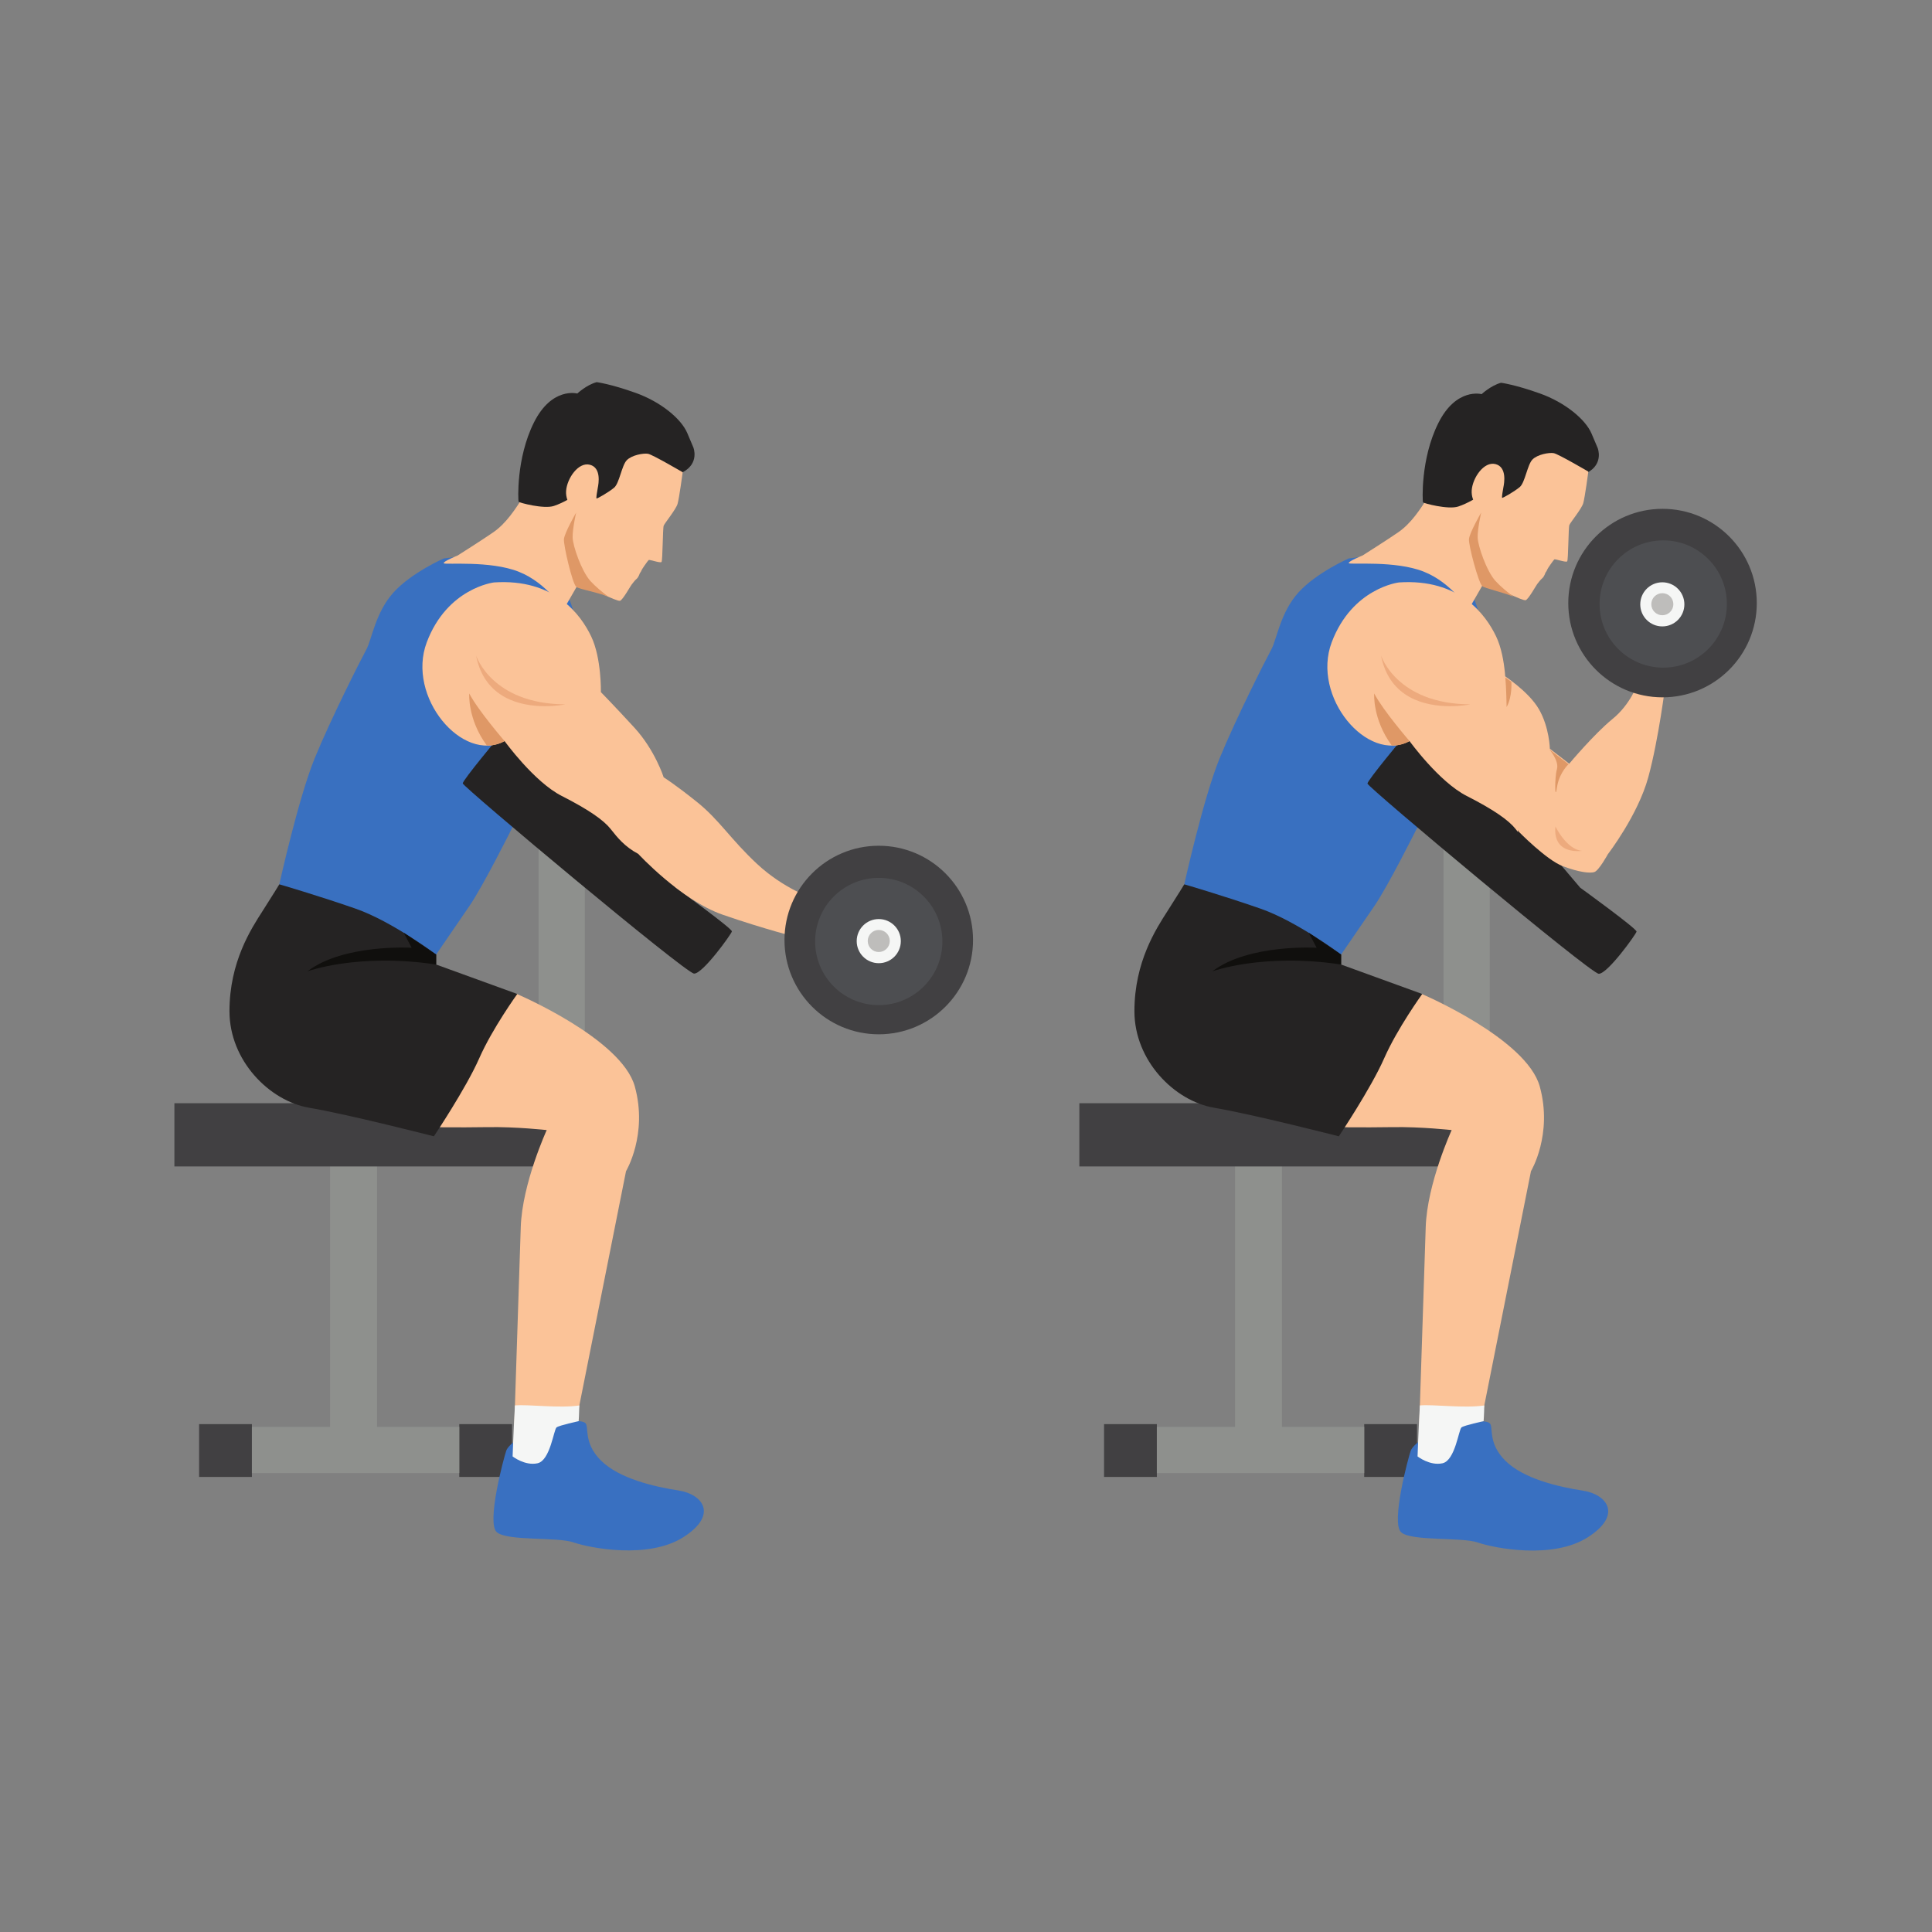 <?xml version="1.0" encoding="UTF-8" standalone="no"?>
<svg
   xmlns:dc="http://purl.org/dc/elements/1.1/"
   xmlns:cc="http://creativecommons.org/ns#"
   xmlns:rdf="http://www.w3.org/1999/02/22-rdf-syntax-ns#"
   xmlns:svg="http://www.w3.org/2000/svg"
   xmlns="http://www.w3.org/2000/svg"
   viewBox="0 0 2666.667 2666.667"
   height="2666.667"
   width="2666.667"
   xml:space="preserve"
   id="svg2"
   version="1.1"><rect x="0" y="0" width="2666.667" height="2666.667" fill="#808080" stroke="none"/><defs
     id="defs6"><clipPath
       id="clipPath70"
       clipPathUnits="userSpaceOnUse"><path
         id="path68"
         d="m 15013.5,12692.8 c -244.7,0 -626.4,75.1 -714,525.7 0,0 159.6,-502.2 924.5,-506.9 0,0 -88.1,-18.8 -210.5,-18.8" /></clipPath></defs><g
     transform="matrix(1.333,0,0,-1.333,0,2666.667)"
     id="g10"><g
       transform="scale(0.1)"
       id="g12"><g
         transform="scale(1.227)"
         id="g14"><path
           id="path16"
           style="fill:none;fill-opacity:1;fill-rule:nonzero;stroke:none"
           d="M 16300,0 H 0 V 16300 H 16300 V 0" /></g><path
         id="path18"
         style="fill:#414042;fill-opacity:1;fill-rule:nonzero;stroke:none"
         d="M 11978.7,4712.1 H 11432 v 546.8 h 546.7 v -546.8" /><path
         id="path20"
         style="fill:#414042;fill-opacity:1;fill-rule:nonzero;stroke:none"
         d="m 14672.6,4712.1 h -546.8 v 546.8 h 546.8 v -546.8" /><path
         id="path22"
         style="fill:#8e908d;fill-opacity:1;fill-rule:nonzero;stroke:none"
         d="m 13274,5054.7 h -485.7 V 7983.3 H 13274 V 5054.7" /><path
         id="path24"
         style="fill:#414042;fill-opacity:1;fill-rule:nonzero;stroke:none"
         d="m 15371.9,7927 h -4195.7 v 654.6 h 4195.7 V 7927" /><path
         id="path26"
         style="fill:#8e908d;fill-opacity:1;fill-rule:nonzero;stroke:none"
         d="m 15425.8,8581.6 h -478.7 v 2666.1 h 478.7 V 8581.6" /><path
         id="path28"
         style="fill:#fbc398;fill-opacity:1;fill-rule:nonzero;stroke:none"
         d="m 13789.4,8334 c 0,0 329.5,-5.1 628.6,0 299,5 613.3,-30.5 613.3,-30.5 0,0 -253.4,-552.5 -268.6,-1003.6 -15.3,-451.1 -71,-2169.5 -71,-2169.5 0,0 207.8,-45.6 233.2,-25.3 25.3,20.3 96.3,-96.3 157.1,-96.3 60.8,0 246.7,239.9 246.7,239.9 l 523.8,2629.1 c 0,0 228.1,380.1 91.2,876.9 -136.9,496.7 -1221.6,958 -1221.6,958 0,0 -588,-30.4 -674.2,-278.8 -86.1,-248.4 -258.5,-1099.9 -258.5,-1099.9" /><path
         id="path30"
         style="fill:#252323;fill-opacity:1;fill-rule:nonzero;stroke:none"
         d="m 13886.5,10121 v -103.3 l 840.1,-305 c 0,0 -258.2,-356.7 -394.3,-666.4 C 14196.2,8736.5 13863,8239 13863,8239 c 0,0 -877.6,225.3 -1290.6,295.7 -413,70.4 -826,488.1 -826,999.7 0,511.5 225.3,854.1 342.6,1037.1 117.3,183.1 173.7,276.9 173.7,276.9 0,0 966.7,173.7 1070,56.4 103.2,-117.4 281.6,-173.7 431.8,-342.6 150.1,-169 122,-441.2 122,-441.2" /><path
         id="path32"
         style="fill:#3970c0;fill-opacity:1;fill-rule:nonzero;stroke:none"
         d="m 14703.1,14309.6 -736.8,-86.8 c 0,0 -333.2,-145.5 -521,-352 -187.7,-206.5 -225.2,-488.1 -281.6,-591.3 -56.3,-103.3 -366,-713.4 -535,-1126.4 -168.9,-413 -366,-1304.7 -366,-1304.7 0,0 417.7,-122 793.1,-253.4 375.5,-131.4 830.7,-474 830.7,-474 0,0 206.5,300.4 347.3,506.9 140.8,206.5 436.4,797.8 436.4,797.8 l 220.6,445.8 c 0,0 525.7,1398.6 408.3,1830.4 -117.3,431.7 -596,607.7 -596,607.7" /><g
         transform="scale(1.04)"
         id="g34"><path
           id="path36"
           style="fill:#252323;fill-opacity:1;fill-rule:nonzero;stroke:none"
           d="m 13984.9,11909.9 c 0,0 -370.2,-442.8 -370.2,-475.9 0,-33.1 2216.8,-1888.96 2302.6,-1893.47 85.7,-4.53 370.7,392.51 376.7,419.58 6,27.08 -561,437.39 -561,437.39 0,0 -1103.9,1307.1 -1196.3,1345.9 -92.6,38.8 -551.8,166.5 -551.8,166.5" /></g><path
         id="path38"
         style="fill:#fbc398;fill-opacity:1;fill-rule:nonzero;stroke:none"
         d="m 15425.8,14075.3 -221.7,-386 c 0,0 -165.7,279 -462,396.7 -296.4,117.7 -762.8,69.7 -775.9,87.2 -13.1,17.4 143.8,80.6 143.8,80.6 0,0 257.2,162.7 370.5,241.2 257.1,178.3 404.4,594.8 553.9,750.9 149.4,156.1 590.8,-305.5 740.7,-353.6 149.8,-48 366.1,95.9 322.5,-209.2 -43.6,-305.1 -17.4,-326.9 -165.6,-475.1 -148.2,-148.2 -506.2,-132.7 -506.2,-132.7" /><g
         transform="scale(1.019)"
         id="g40"><path
           id="path42"
           style="fill:#252323;fill-opacity:1;fill-rule:nonzero;stroke:none"
           d="m 16126.4,14827.3 c 173.6,91.7 108.4,252.2 108.4,252.2 0,0 0,0 -61.9,145.8 -61.8,145.8 -269.3,316.7 -523.4,407.9 -254.2,91.2 -397,109.3 -397,109.3 -102.9,-27.8 -196.9,-115.6 -196.9,-115.6 0,0 -258,70.5 -440.4,-294.7 -182.5,-365.2 -160.3,-794.8 -155.5,-804.4 4.7,-9.6 256.4,-76.9 358.3,-42.8 102,34 196,96.4 196,96.4 0,0 372.4,-241.5 390.5,-227.9 18.2,13.6 618.2,424.7 618.2,424.7 l 84.3,33.8 c 4.9,5.9 11.2,11 19.4,15.3" /></g><g
         transform="scale(1.009)"
         id="g44"><path
           id="path46"
           style="fill:#fbc398;fill-opacity:1;fill-rule:nonzero;stroke:none"
           d="m 16300,14986.9 c 0,0 -35.8,-267.3 -52.5,-324.7 -16.9,-57.4 -131.9,-197.1 -142.4,-223.4 -10.5,-26.3 -10.1,-359.5 -22.5,-373.2 -12.5,-13.6 -123.3,27 -131.8,20.3 -8.4,-6.7 -71,-95.6 -73.7,-106.2 -2.6,-10.6 -16.5,-28.7 -16.5,-28.7 0,0 -14.6,-43.6 -33.7,-58.6 -19.1,-15.1 -41.2,-47.5 -51.3,-59 -10.1,-11.5 -89.1,-155.1 -118.5,-166 -29.3,-10.8 -334.1,138.9 -374,178 -39.9,39.1 -170.9,442.8 -166.2,507.1 4.5,64.4 89,219.4 89,219.4 0,0 -112.1,94.5 -102.9,223.2 9.3,128.8 126.1,299.8 244.6,268.7 118.6,-31.1 89.3,-194.7 80.5,-238.2 -8.8,-43.4 -16.7,-101.4 -13.5,-107.8 3.3,-6.5 127.7,65.3 181.6,110.6 53.8,45.4 77.9,228.1 129.4,281.7 51.7,53.5 172.4,74.4 218.6,66.3 46.2,-8.1 355.8,-189.5 355.8,-189.5" /></g><path
         id="path48"
         style="fill:#df9866;fill-opacity:1;fill-rule:nonzero;stroke:none"
         d="m 15484.9,13989.4 c 49.8,-55.2 126.2,-117.5 185.8,-163.1 -100.9,45 -298.2,85.9 -323.4,110.6 -40.3,39.5 -141.5,420.3 -136.8,485.2 4.7,65 126.2,275.1 126.2,275.1 0,0 -37.8,-167.2 -36.1,-255.6 1.6,-88.4 92.4,-350.4 184.3,-452.2" /><path
         id="path50"
         style="fill:#100f0d;fill-opacity:1;fill-rule:nonzero;stroke:none"
         d="m 12553.6,9947.4 c 0,0 525.7,192.4 1332.9,70.3 v 103.3 l -335.7,225.9 82.3,-155.5 c 0,0 -704,42.2 -1079.5,-244" /><g
         transform="scale(1.031)"
         id="g52"><path
           id="path54"
           style="fill:#3970c1;fill-opacity:1;fill-rule:nonzero;stroke:none"
           d="m 14393.8,5034.16 c 0,0 -201.1,-130.6 -225.9,-201.18 -24.7,-70.59 -201.2,-727.17 -95.3,-818.99 105.9,-91.72 607.2,-45.86 769.6,-102.39 162.4,-56.43 751.9,-172.97 1104.9,52.94 352.9,226.01 190.6,431.17 -49.5,468.01 -240,36.84 -596.5,117.99 -780.1,301.53 -183.5,183.64 -112.9,345.94 -158.9,377.75 -45.9,31.8 -179.9,10.56 -179.9,10.56 0,0 -248.3,35.3 -272.5,28.32 -24.1,-7.08 -112.4,-116.55 -112.4,-116.55" /></g><path
         id="path56"
         style="fill:#f5f6f5;fill-opacity:1;fill-rule:nonzero;stroke:none"
         d="m 14702.1,5452.3 c -17,-316.1 -23.9,-527.9 -23.9,-527.9 0,0 127.5,-99.9 258.5,-70.8 131.1,29.1 167.5,349.5 196.6,371.4 29.2,21.8 228.8,64.5 228.8,64.5 0,0 5.1,63.7 7.1,162.8 -207.5,-31.8 -529.6,13.3 -667.1,0" /><path
         id="path58"
         style="fill:#8e908d;fill-opacity:1;fill-rule:nonzero;stroke:none"
         d="m 14125.8,4752 h -2147.1 v 478.7 h 2147.1 V 4752" /><path
         id="path60"
         style="fill:#fbc398;fill-opacity:1;fill-rule:nonzero;stroke:none"
         d="m 15717.6,12707.8 c -80.6,85.1 -125.3,130.5 -125.3,130.5 0,0 7.2,352 -100.8,577.3 -107.9,225.3 -380.1,600.7 -1006.6,558.5 0,0 -482.8,-56.3 -695.5,-619.5 -212.7,-563.2 369.3,-1257.8 805.7,-1023.1 0,0 305.1,-422.4 591.4,-567.9 286.3,-145.5 436.4,-253.4 506.8,-342.6 8,-10.1 16.1,-20.3 24.3,-30.6 v 1317.4" /><path
         id="path62"
         style="fill:#df9866;fill-opacity:1;fill-rule:nonzero;stroke:none"
         d="m 14595.1,12331.5 c 0,0 -272.2,314.4 -366,492.8 0,0 -18.8,-267.3 183,-539.6 0,0 93.9,-4.9 183,46.8" /><g
         id="g64"><g
           clip-path="url(#clipPath70)"
           id="g66"><path
             id="path72"
             style="fill:#edaa7d;fill-opacity:1;fill-rule:nonzero;stroke:none"
             d="m 14299.5,12692.8 h 924.5 v 525.629 h -924.5 z" /></g></g><g
         transform="scale(1.058)"
         id="g74"><path
           id="path76"
           style="fill:#fbc398;fill-opacity:1;fill-rule:nonzero;stroke:none"
           d="m 14862.2,10770.5 c 0,0 272.9,-279.5 432.7,-339.4 159.8,-59.9 264.1,-71 308.4,-57.7 44.4,13.3 133.1,175.6 133.1,175.6 0,0 292.9,379.1 395,751.9 102,372.7 168.6,914.1 168.6,914.1 h -273.6 c 0,0 -68,-199.7 -245.6,-343.9 -177.5,-144.2 -423,-437.1 -423,-437.1 l -189.4,146.4 c 0,0 -4.4,208.6 -106.5,386.1 -102.1,177.5 -353.2,337.3 -353.2,337.3 l -122.5,-994.1 276,-539.2" /></g><path
         id="path78"
         style="fill:#df9866;fill-opacity:1;fill-rule:nonzero;stroke:none"
         d="m 15600.3,12683.9 c 0,0 -3.5,208.1 -13.4,306.8 l 62.4,-45.3 c 0,0 12,-153.1 -49,-261.5" /><path
         id="path80"
         style="fill:#df9866;fill-opacity:1;fill-rule:nonzero;stroke:none"
         d="m 16241.8,12092.1 c 0,0 -85.5,-77.3 -115,-211.7 -2.2,-10 -4,-20.2 -5.5,-30.8 -21.9,-153.3 -25.1,103.3 0,190.9 25,87.6 -79.8,206.5 -79.8,206.5 l 200.3,-154.9" /><g
         transform="scale(1.005)"
         id="g82"><path
           id="path84"
           style="fill:#edaa7d;fill-opacity:1;fill-rule:nonzero;stroke:none"
           d="m 16254.3,11136.2 c -83.7,0 -251.4,27.9 -229.1,255.1 0,0 113.7,-238.2 274.8,-252.2 0,0 -18.4,-2.9 -45.7,-2.9" /></g><g
         transform="scale(1.116)"
         id="g86"><path
           id="path88"
           style="fill:#414042;fill-opacity:1;fill-rule:nonzero;stroke:none"
           d="m 16300,12330 c 0,-483 -391.6,-874.5 -874.6,-874.5 -482.9,0 -874.5,391.5 -874.5,874.5 0,483 391.6,874.6 874.5,874.6 483,0 874.6,-391.6 874.6,-874.6" /></g><g
         transform="scale(1.097)"
         id="g90"><path
           id="path92"
           style="fill:#4d4e51;fill-opacity:1;fill-rule:nonzero;stroke:none"
           d="m 16300,12535 c 0,-331.8 -269,-600.8 -600.8,-600.8 -331.8,0 -600.8,269 -600.8,600.8 0,331.7 269,600.7 600.8,600.7 331.8,0 600.8,-269 600.8,-600.7" /></g><g
         transform="scale(1.07)"
         id="g94"><path
           id="path96"
           style="fill:#f5f6f5;fill-opacity:1;fill-rule:nonzero;stroke:none"
           d="m 16300,12847.8 c 0,-117.9 -95.6,-213.4 -213.5,-213.4 -117.9,0 -213.5,95.5 -213.5,213.4 0,117.9 95.6,213.5 213.5,213.5 117.9,0 213.5,-95.6 213.5,-213.5" /></g><g
         transform="scale(1.063)"
         id="g98"><path
           id="path100"
           style="fill:#bebdbb;fill-opacity:1;fill-rule:nonzero;stroke:none"
           d="m 16300,12933.9 c 0,-59.4 -48.1,-107.5 -107.4,-107.5 -59.3,0 -107.4,48.1 -107.4,107.5 0,59.3 48.1,107.4 107.4,107.4 59.3,0 107.4,-48.1 107.4,-107.4" /></g><path
         id="path102"
         style="fill:#414042;fill-opacity:1;fill-rule:nonzero;stroke:none"
         d="m 2608.36,4712.1 h -546.75 v 546.8 h 546.75 v -546.8" /><path
         id="path104"
         style="fill:#414042;fill-opacity:1;fill-rule:nonzero;stroke:none"
         d="m 5302.23,4712.1 h -546.75 v 546.8 h 546.75 v -546.8" /><path
         id="path106"
         style="fill:#8e908d;fill-opacity:1;fill-rule:nonzero;stroke:none"
         d="m 3903.67,5054.7 h -485.74 v 2928.6 h 485.74 V 5054.7" /><path
         id="path108"
         style="fill:#414042;fill-opacity:1;fill-rule:nonzero;stroke:none"
         d="M 6001.51,7927 H 1805.83 v 654.6 H 6001.51 V 7927" /><path
         id="path110"
         style="fill:#8e908d;fill-opacity:1;fill-rule:nonzero;stroke:none"
         d="m 6055.48,8581.6 h -478.7 v 2666.1 h 478.7 V 8581.6" /><path
         id="path112"
         style="fill:#fbc398;fill-opacity:1;fill-rule:nonzero;stroke:none"
         d="m 4419.07,8334 c 0,0 329.48,-5.1 628.54,0 299.06,5 613.34,-30.5 613.34,-30.5 0,0 -253.45,-552.5 -268.66,-1003.6 -15.2,-451.1 -70.96,-2169.5 -70.96,-2169.5 0,0 207.83,-45.6 233.17,-25.3 25.34,20.3 96.31,-96.3 157.14,-96.3 60.82,0 246.68,239.9 246.68,239.9 l 523.78,2629.1 c 0,0 228.1,380.1 91.24,876.9 -136.86,496.7 -1221.6,958 -1221.6,958 0,0 -587.99,-30.4 -674.16,-278.8 C 4591.42,9185.5 4419.07,8334 4419.07,8334" /><path
         id="path114"
         style="fill:#252323;fill-opacity:1;fill-rule:nonzero;stroke:none"
         d="m 4516.13,10121 v -103.3 l 840.07,-305 c 0,0 -258.12,-356.7 -394.22,-666.4 -136.11,-309.8 -469.32,-807.3 -469.32,-807.3 0,0 -877.62,225.3 -1290.61,295.7 -413,70.4 -826,488.1 -826,999.7 0,511.5 225.27,854.1 342.6,1037.1 117.33,183.1 173.65,276.9 173.65,276.9 0,0 966.79,173.7 1070.04,56.4 103.25,-117.4 281.59,-173.7 431.77,-342.6 150.18,-169 122.02,-441.2 122.02,-441.2" /><path
         id="path116"
         style="fill:#3970c0;fill-opacity:1;fill-rule:nonzero;stroke:none"
         d="m 5332.73,14309.6 -736.82,-86.8 c 0,0 -333.21,-145.5 -520.94,-352 -187.72,-206.5 -225.27,-488.1 -281.58,-591.3 -56.33,-103.3 -366.07,-713.4 -535.03,-1126.4 -168.95,-413 -366.06,-1304.7 -366.06,-1304.7 0,0 417.69,-122 793.14,-253.4 375.45,-131.4 830.69,-474 830.69,-474 0,0 206.5,300.4 347.29,506.9 140.79,206.5 436.46,797.8 436.46,797.8 l 220.58,445.8 c 0,0 525.63,1398.6 408.31,1830.4 -117.33,431.7 -596.04,607.7 -596.04,607.7" /><path
         id="path118"
         style="fill:#252323;fill-opacity:1;fill-rule:nonzero;stroke:none"
         d="m 5176.53,12388.5 c 0,0 -385.07,-460.6 -385.07,-495.1 0,-34.4 2305.9,-1964.8 2395.07,-1969.5 89.17,-4.7 385.62,408.3 391.88,436.5 6.25,28.1 -583.57,454.9 -583.57,454.9 0,0 -1148.17,1359.7 -1244.42,1400 -96.23,40.3 -573.89,173.2 -573.89,173.2" /><path
         id="path120"
         style="fill:#fbc398;fill-opacity:1;fill-rule:nonzero;stroke:none"
         d="m 5114.51,13974.1 c 0,0 -482.75,-56.3 -695.44,-619.5 -212.69,-563.2 369.26,-1257.8 805.73,-1023.1 0,0 305.05,-422.4 591.33,-567.9 286.28,-145.5 436.46,-253.4 506.86,-342.6 70.4,-89.2 145.49,-183 286.28,-258.1 0,0 441.15,-478.7 872.93,-628.9 431.76,-150.2 807.22,-244.1 807.22,-244.1 l 126.71,413 c 0,0 -300.36,98.6 -577.25,356.7 -276.9,258.2 -389.54,455.3 -624.19,643 -234.66,187.7 -342.6,253.4 -342.6,253.4 0,0 -89.17,281.6 -305.06,516.3 -215.88,234.6 -345.07,366 -345.07,366 0,0 7.16,352 -100.77,577.3 -107.95,225.3 -380.15,600.7 -1006.68,558.5" /><path
         id="path122"
         style="fill:#df9866;fill-opacity:1;fill-rule:nonzero;stroke:none"
         d="m 5224.79,12331.5 c 0,0 -272.2,314.4 -366.06,492.8 0,0 -18.77,-267.3 183.03,-539.6 0,0 93.87,-4.9 183.03,46.8" /><path
         id="path124"
         style="fill:#edaa7d;fill-opacity:1;fill-rule:nonzero;stroke:none"
         d="m 5643.18,12692.8 c -244.74,0 -626.45,75.1 -714.05,525.7 0,0 159.56,-502.2 924.54,-506.9 0,0 -88.13,-18.8 -210.49,-18.8" /><path
         id="path126"
         style="fill:#100f0d;fill-opacity:1;fill-rule:nonzero;stroke:none"
         d="m 3183.28,9947.4 c 0,0 525.63,192.4 1332.85,70.3 v 103.3 l -335.71,225.9 82.28,-155.5 c 0,0 -703.97,42.2 -1079.42,-244" /><path
         id="path128"
         style="fill:#3970c1;fill-opacity:1;fill-rule:nonzero;stroke:none"
         d="m 5475.35,5192.2 c 0,0 -207.52,-134.7 -233.01,-207.5 -25.49,-72.8 -207.53,-750 -98.3,-844.7 109.22,-94.6 626.21,-47.3 793.69,-105.6 167.48,-58.2 775.49,-178.4 1139.57,54.6 364.09,233.1 196.61,444.7 -50.97,482.7 -247.57,38 -615.29,121.7 -804.62,311 -189.32,189.4 -116.5,356.8 -163.83,389.6 -47.33,32.8 -185.68,10.9 -185.68,10.9 0,0 -256.03,36.4 -280.93,29.2 -24.9,-7.3 -115.92,-120.2 -115.92,-120.2" /><path
         id="path130"
         style="fill:#f5f6f5;fill-opacity:1;fill-rule:nonzero;stroke:none"
         d="m 5331.79,5452.3 c -17.07,-316.1 -23.98,-527.9 -23.98,-527.9 0,0 127.49,-99.9 258.56,-70.8 131.07,29.1 167.48,349.5 196.6,371.4 29.13,21.8 228.72,64.5 228.72,64.5 0,0 5.14,63.7 7.19,162.8 -207.52,-31.8 -529.66,13.3 -667.09,0" /><path
         id="path132"
         style="fill:#8e908d;fill-opacity:1;fill-rule:nonzero;stroke:none"
         d="M 4755.48,4752 H 2608.36 v 478.7 H 4755.48 V 4752" /><path
         id="path134"
         style="fill:#414042;fill-opacity:1;fill-rule:nonzero;stroke:none"
         d="m 10075.4,10271.5 c 0,-539.1 -437.07,-976.2 -976.2,-976.2 -539.12,0 -976.17,437.1 -976.17,976.2 0,539.1 437.05,976.2 976.17,976.2 539.13,0 976.2,-437.1 976.2,-976.2" /><path
         id="path136"
         style="fill:#4d4e51;fill-opacity:1;fill-rule:nonzero;stroke:none"
         d="m 9758.07,10256.2 c 0,-363.9 -294.99,-658.8 -658.87,-658.8 -363.88,0 -658.86,294.9 -658.86,658.8 0,363.9 294.98,658.9 658.86,658.9 363.88,0 658.87,-295 658.87,-658.9" /><path
         id="path138"
         style="fill:#f5f6f5;fill-opacity:1;fill-rule:nonzero;stroke:none"
         d="m 9327.67,10260.1 c 0,-126.2 -102.29,-228.5 -228.47,-228.5 -126.18,0 -228.46,102.3 -228.46,228.5 0,126.2 102.28,228.5 228.46,228.5 126.18,0 228.47,-102.3 228.47,-228.5" /><path
         id="path140"
         style="fill:#bebdbb;fill-opacity:1;fill-rule:nonzero;stroke:none"
         d="m 9213.44,10261.5 c 0,-63.1 -51.15,-114.2 -114.24,-114.2 -63.09,0 -114.23,51.1 -114.23,114.2 0,63.1 51.14,114.3 114.23,114.3 63.09,0 114.24,-51.2 114.24,-114.3" /><path
         id="path142"
         style="fill:#fbc398;fill-opacity:1;fill-rule:nonzero;stroke:none"
         d="m 6054.58,14074.6 -221.76,-386 c 0,0 -165.63,279 -462.02,396.6 -296.39,117.7 -762.77,69.8 -775.85,87.2 -13.07,17.5 143.84,80.6 143.84,80.6 0,0 257.16,162.7 370.42,241.3 257.16,178.3 404.43,594.8 553.9,750.9 149.47,156.1 590.85,-305.5 740.7,-353.6 149.86,-48.1 366.13,95.9 322.54,-209.2 -43.58,-305.1 -17.43,-326.9 -165.63,-475.1 -148.19,-148.2 -506.14,-132.7 -506.14,-132.7" /><path
         id="path144"
         style="fill:#252323;fill-opacity:1;fill-rule:nonzero;stroke:none"
         d="m 7068.9,15115.1 c 177.08,93.5 110.49,257.1 110.49,257.1 0,0 0,0 -63,148.7 -63,148.6 -274.59,322.9 -533.65,415.8 -259.06,93 -404.71,111.4 -404.71,111.4 -104.9,-28.3 -200.67,-117.9 -200.67,-117.9 0,0 -263,71.9 -449.02,-300.4 -186.02,-372.3 -163.39,-810.2 -158.53,-820 4.87,-9.8 261.45,-78.4 365.36,-43.7 103.91,34.7 199.73,98.3 199.73,98.3 0,0 379.67,-246.2 398.13,-232.3 18.47,13.8 630.16,433 630.16,433 l 85.95,34.4 c 4.99,6 11.52,11.2 19.76,15.6" /><path
         id="path146"
         style="fill:#fbc398;fill-opacity:1;fill-rule:nonzero;stroke:none"
         d="m 7068.9,15115.1 c 0,0 -36.05,-269.7 -53,-327.5 -16.95,-57.9 -132.91,-198.8 -143.52,-225.4 -10.59,-26.5 -10.2,-362.6 -22.77,-376.3 -12.57,-13.8 -124.31,27.1 -132.86,20.4 -8.54,-6.8 -71.65,-96.4 -74.34,-107.1 -2.69,-10.7 -16.62,-28.9 -16.62,-28.9 0,0 -14.75,-44 -34.01,-59.2 -19.26,-15.2 -41.53,-47.8 -51.72,-59.5 -10.18,-11.6 -89.92,-156.4 -119.54,-167.4 -29.62,-10.9 -336.93,140.1 -377.2,179.6 -40.28,39.4 -172.4,446.5 -167.72,511.5 4.68,64.9 89.84,221.2 89.84,221.2 0,0 -113.11,95.3 -103.75,225.2 9.36,129.8 127.16,302.3 246.7,270.9 119.53,-31.4 90.03,-196.3 81.14,-240.2 -8.89,-43.8 -16.82,-102.2 -13.57,-108.8 3.24,-6.5 128.82,65.9 183.1,111.7 54.28,45.7 78.57,230 130.62,284 52.05,54 173.73,75 220.35,66.9 46.62,-8.2 358.87,-191.1 358.87,-191.1" /><path
         id="path148"
         style="fill:#df9866;fill-opacity:1;fill-rule:nonzero;stroke:none"
         d="m 6113.59,13988.7 c 49.8,-55.2 126.23,-117.6 185.83,-163.2 -100.9,45.1 -308.67,79.3 -333.89,104 -40.28,39.5 -130.94,426.9 -126.26,491.9 4.68,64.9 126.17,275.1 126.17,275.1 0,0 -37.79,-167.2 -36.14,-255.6 1.66,-88.4 92.39,-350.5 184.29,-452.2" /></g></g></svg>